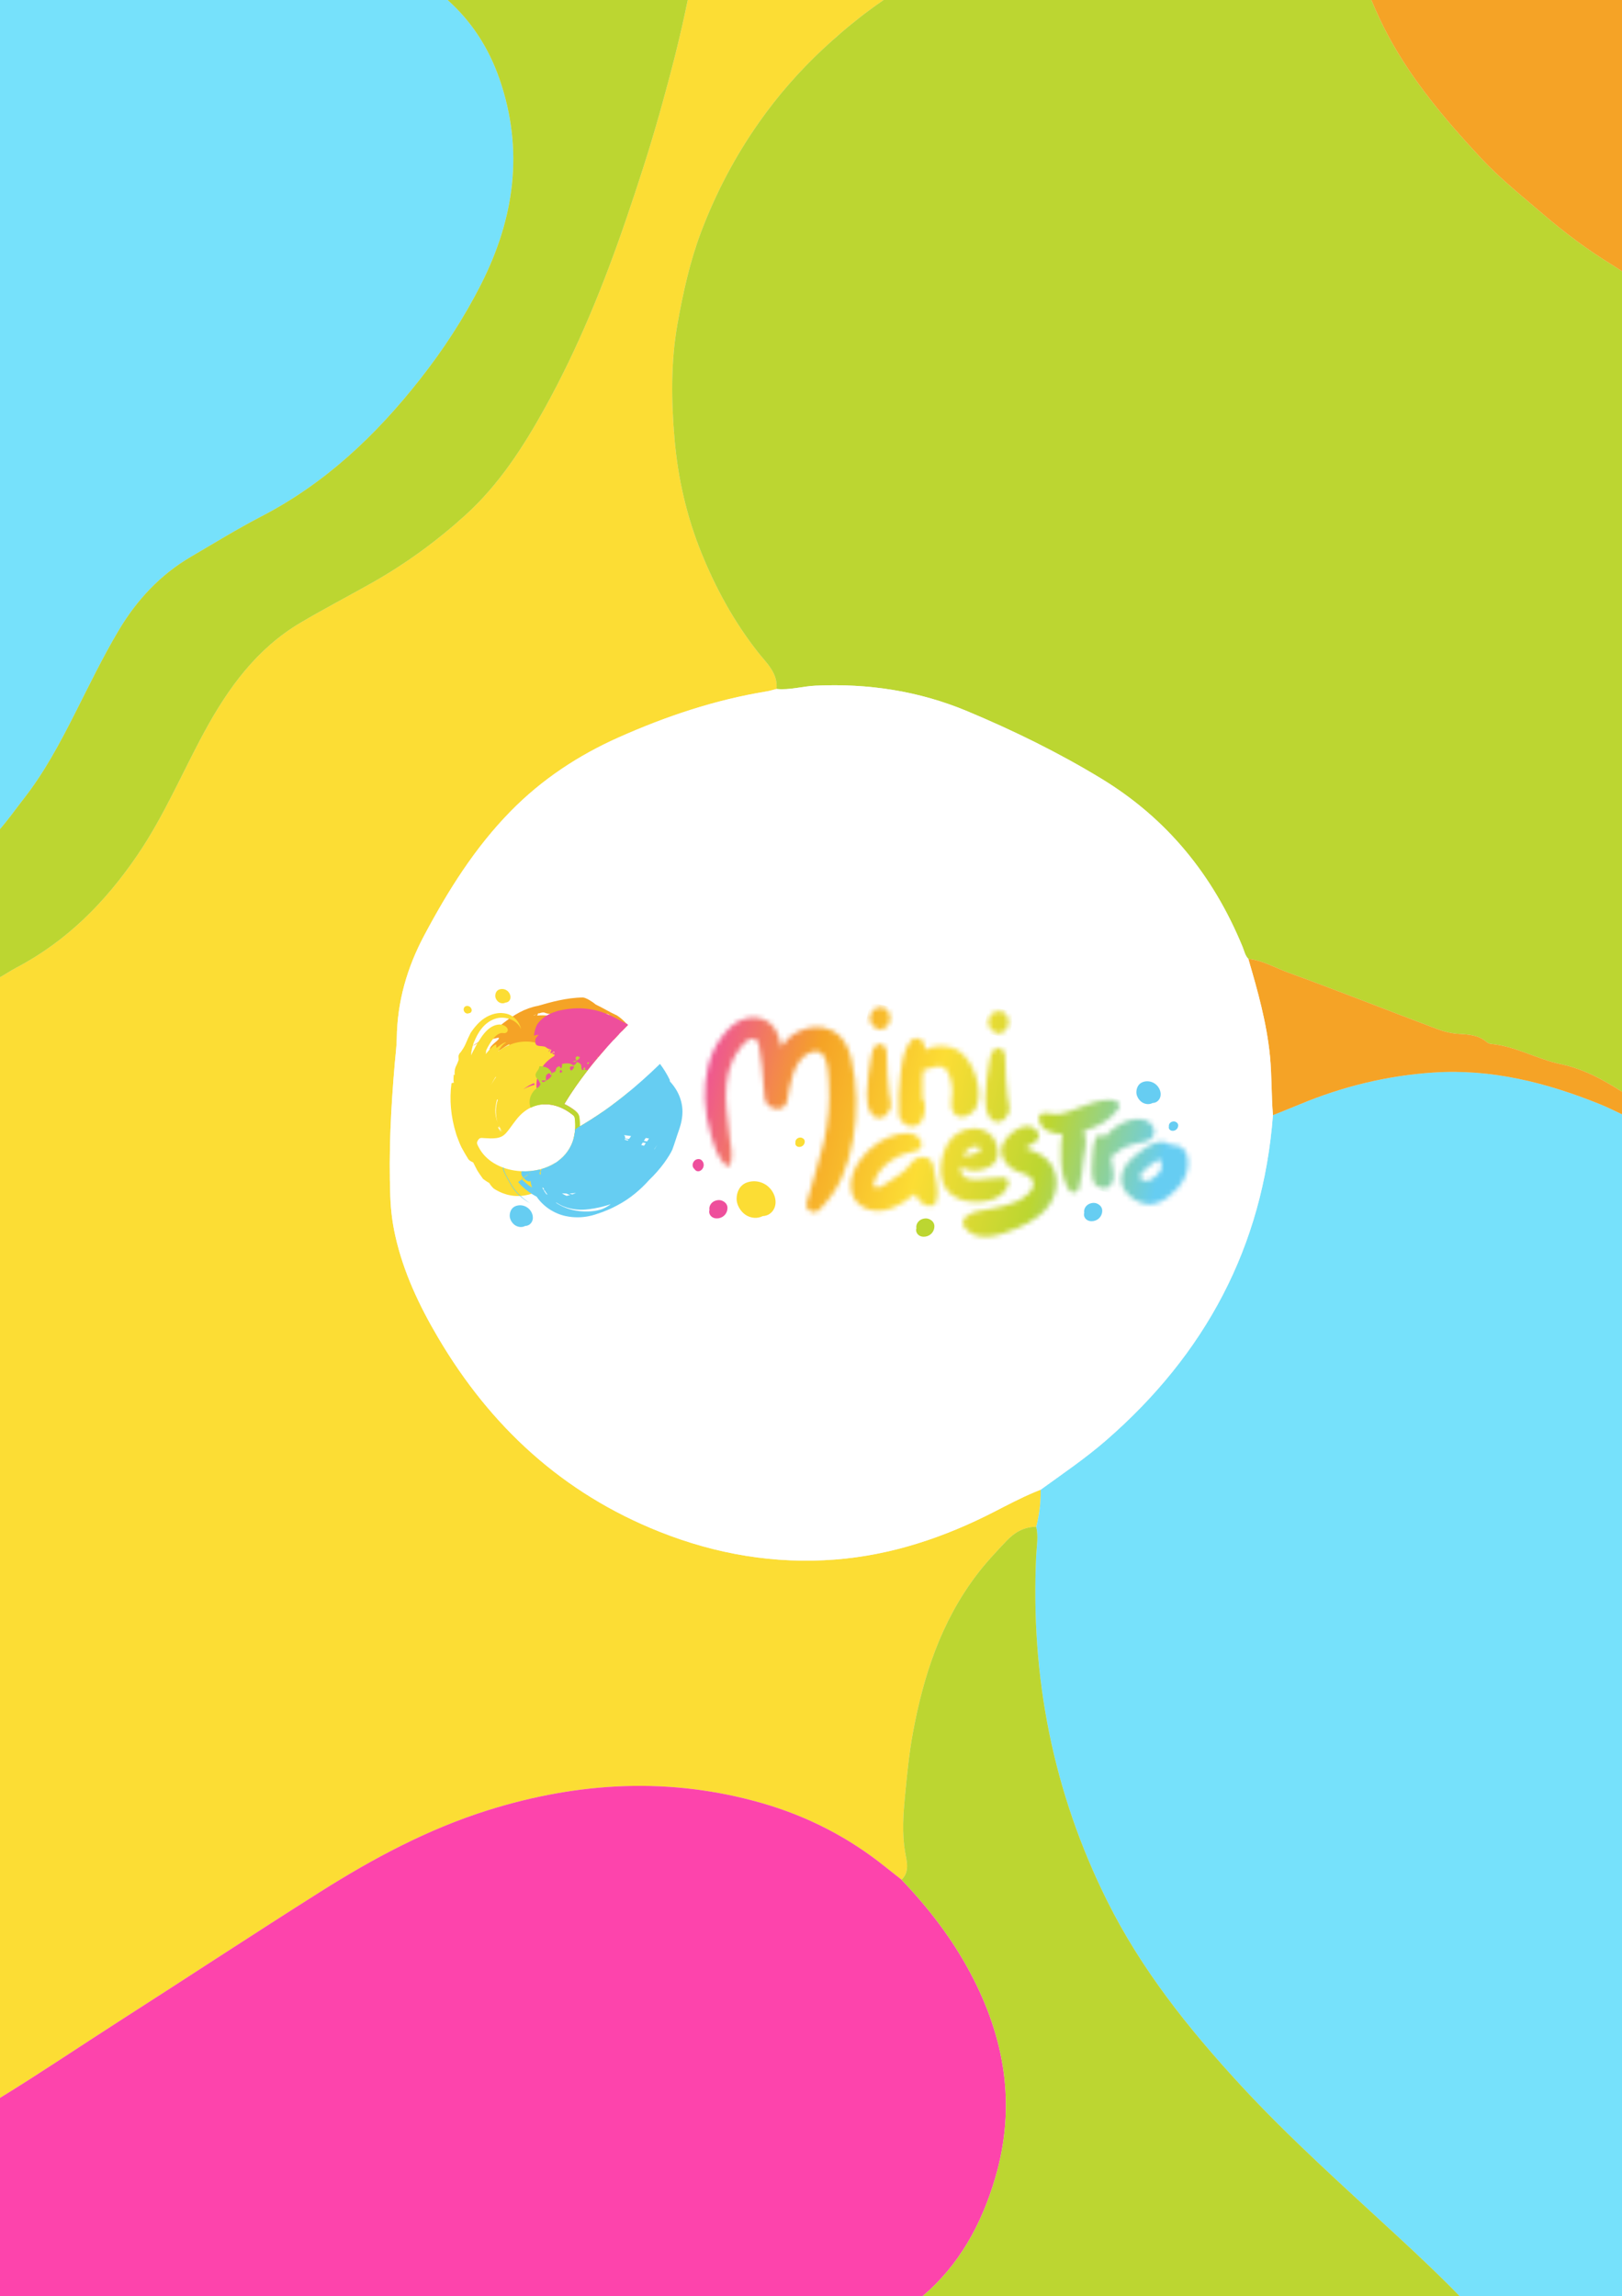 <svg width="342" height="484" viewBox="0 0 342 484" fill="none" xmlns="http://www.w3.org/2000/svg">
<rect x="0" y="0" width="342" height="484" fill="#333333" stroke="none"/>
<g clip-path="url(#clip0_808_857)">
<path d="M342 0H0V484H342V0Z" fill="#EDEDED"/>
<path d="M219.43 314.02C219.48 316.68 219.16 319.29 218.49 321.86C215.91 321.83 213.88 323.07 212.21 324.83C209.99 327.17 207.78 329.53 205.84 332.1C198.4 341.95 194.68 353.34 192.48 365.32C191.68 369.66 191.26 374.03 190.84 378.42C190.45 382.49 190.15 386.44 190.86 390.5C191.18 392.36 191.86 394.54 190.1 396.25C188.97 395.36 187.84 394.48 186.72 393.58C178.96 387.33 170.24 382.86 160.69 380.11C141.31 374.54 122.02 375.61 102.94 381.58C90.29 385.55 78.64 391.77 67.48 398.83C53.28 407.8 39.26 417.03 25.12 426.08C16.74 431.45 8.49 437.03 0 442.24V206C0.55 205.7 1.08 205.37 1.62 205.04C1.92 204.85 2.22 204.67 2.53 204.49C2.55 204.48 2.57 204.46 2.59 204.46C2.88 204.29 3.17 204.12 3.46 203.97C14.1 198.38 22.23 190.15 28.95 180.29C34.59 172.03 38.44 162.82 43.19 154.1C48.19 144.93 54.2 136.69 63.36 131.27C68.31 128.34 73.42 125.69 78.43 122.86C85.54 118.84 92.11 114.05 98.16 108.56C105.26 102.11 110.38 94.15 114.97 85.85C121.94 73.23 127.34 59.91 132 46.28C134.52 38.91 136.93 31.51 139.04 24.01C139.65 21.84 140.25 19.67 140.83 17.49C141.05 16.69 141.26 15.89 141.47 15.08C142 13.08 142.51 11.07 142.99 9.05C143.2 8.21 143.4 7.36 143.59 6.5C143.65 6.28 143.7 6.05 143.75 5.83C143.96 4.9 144.17 3.96 144.37 3.03C144.59 2.02 144.8 1.01 145.01 0H186.31C185.17 0.78 184.05 1.58 182.95 2.41C182.44 2.78 181.94 3.16 181.45 3.55C181.4 3.59 181.36 3.62 181.31 3.66C180.67 4.16 180.03 4.67 179.4 5.19C178.72 5.74 178.05 6.3 177.39 6.87C176.73 7.43 176.07 8.01 175.42 8.6C174.77 9.18 174.12 9.77 173.48 10.37C168.49 15.04 164.01 20.15 160.06 25.77C154.99 32.97 150.95 40.66 147.84 48.86C145.46 55.14 144.03 61.69 142.85 68.29C141.41 76.37 141.54 84.59 142.24 92.66C142.95 100.83 144.79 108.91 147.93 116.64C150.97 124.12 154.79 131.08 159.78 137.44C161.58 139.74 164.03 141.82 163.74 145.23C163.04 145.41 162.35 145.63 161.64 145.75C150.79 147.52 140.47 150.98 130.45 155.44C121.92 159.24 114.26 164.3 107.7 170.98C100.14 178.68 94.5 187.69 89.46 197.16C85.83 203.97 83.77 211.12 83.66 218.84C83.63 220.64 83.38 222.43 83.23 224.22C82.43 233.56 81.94 242.9 82.3 252.27C82.4 255.03 82.73 257.77 83.34 260.48C85.06 268.18 88.39 275.22 92.36 281.95C103.43 300.74 118.67 314.79 139.11 322.91C151.02 327.64 163.37 329.74 176.12 328.75C187.98 327.82 199.12 324.09 209.68 318.66C212.48 317.22 215.27 315.75 218.18 314.53C218.59 314.35 219.01 314.18 219.43 314.02Z" fill="#FCDD34"/>
<path d="M342 57.19V230.14C341.43 229.78 340.85 229.42 340.28 229.07C339.85 228.81 339.42 228.55 338.99 228.31C338.6 228.08 338.2 227.86 337.8 227.64C337.75 227.62 337.71 227.59 337.66 227.57C337.46 227.45 337.25 227.35 337.04 227.24C335.59 226.49 334.09 225.82 332.52 225.28C332.16 225.15 331.78 225.03 331.4 224.91C331.06 224.81 330.72 224.71 330.37 224.62C329.95 224.51 329.52 224.41 329.08 224.32C324.12 223.29 319.56 220.53 314.36 220.06C314.03 220.03 313.67 219.83 313.4 219.61C311.72 218.21 309.75 218.06 307.67 217.95C306.03 217.87 304.35 217.42 302.8 216.84C292.4 212.92 282.07 208.82 271.63 205.02C268.85 204.01 266.24 202.44 263.21 202.13C262.51 201.41 262.35 200.43 261.98 199.55C255.82 184.59 246.16 172.61 232.21 164.13C223.16 158.63 213.7 154 203.97 149.93C193.75 145.65 183.02 144.03 171.96 144.54C169.21 144.66 166.52 145.52 163.74 145.23C164.03 141.82 161.58 139.74 159.78 137.44C154.79 131.08 150.97 124.12 147.93 116.64C144.79 108.91 142.95 100.83 142.24 92.66C141.54 84.59 141.41 76.37 142.85 68.29C144.03 61.69 145.46 55.14 147.84 48.86C150.95 40.66 154.99 32.97 160.06 25.77C164.01 20.15 168.49 15.04 173.48 10.37C174.12 9.77 174.77 9.18 175.42 8.6C176.07 8.02 176.73 7.44 177.39 6.87C178.05 6.3 178.72 5.74 179.4 5.19C180.03 4.67 180.67 4.16 181.31 3.66C181.36 3.62 181.4 3.59 181.45 3.55C181.94 3.16 182.44 2.78 182.95 2.41C184.05 1.58 185.17 0.78 186.31 0H289.14C290.22 2.54 291.36 5.05 292.66 7.47C297.83 17.11 304.88 25.4 312.3 33.37C316.3 37.66 320.89 41.3 325.33 45.12C329.88 49.03 334.65 52.6 339.74 55.73C340.5 56.2 341.25 56.69 342 57.19Z" fill="#BCD631"/>
<path d="M342 234.9V484H307.74C307.74 484 307.65 483.91 307.6 483.86C306.81 483.04 306.01 482.23 305.2 481.43C304.87 481.11 304.55 480.79 304.23 480.47C303.29 479.54 302.34 478.62 301.38 477.7C299.22 475.63 297.04 473.59 294.84 471.56C283.49 461.05 271.91 450.77 261.41 439.37C250.57 427.59 240.64 415.16 233.46 400.74C222.03 377.79 217.27 353.48 218.48 327.93C218.58 325.92 218.98 323.88 218.49 321.86C219.16 319.29 219.48 316.68 219.43 314.03C224.09 310.65 228.85 307.43 233.21 303.64C254.1 285.48 266.28 262.86 268.4 235.08C270.29 234.32 272.19 233.57 274.07 232.79C283.11 229.02 292.54 226.73 302.28 226.09C314.48 225.28 326.07 228.21 337.31 232.75C338.91 233.4 340.45 234.16 342 234.9Z" fill="#76E1FB"/>
<path d="M209.83 459.15C206.92 469.04 202.17 477.54 194.57 484H0V442.24C8.49 437.03 16.74 431.45 25.12 426.08C39.26 417.03 53.28 407.8 67.48 398.83C78.64 391.77 90.29 385.55 102.94 381.58C122.02 375.61 141.31 374.54 160.69 380.11C170.24 382.86 178.96 387.33 186.72 393.58C187.84 394.48 188.97 395.36 190.1 396.25C195.74 402.16 200.69 408.56 204.56 415.81C211.92 429.61 214.32 443.92 209.83 459.15Z" fill="#FD44AC"/>
<path d="M101.43 59.92C97.81 67.07 93.43 73.78 88.44 80.1C79.19 91.82 68.57 101.88 55.18 108.82C50.07 111.47 45.15 114.5 40.18 117.41C33.75 121.19 28.83 126.49 25.03 132.87C21.65 138.54 18.79 144.49 15.81 150.37C12.66 156.59 9.39 162.75 5.09 168.26C3.4 170.43 1.8 172.69 0 174.77V0H94.38C99.34 4.44 103.02 9.98 105.34 16.72C110.52 31.72 108.44 46.08 101.43 59.92Z" fill="#76E1FB"/>
<path d="M209.83 459.15C214.32 443.92 211.92 429.61 204.56 415.81C200.69 408.56 195.74 402.16 190.1 396.25C191.86 394.54 191.18 392.36 190.86 390.5C190.15 386.44 190.45 382.49 190.84 378.42C191.26 374.03 191.68 369.66 192.48 365.32C194.68 353.34 198.4 341.95 205.84 332.1C207.78 329.53 209.99 327.17 212.21 324.83C213.88 323.07 215.91 321.83 218.49 321.86C218.98 323.88 218.58 325.92 218.48 327.93C217.27 353.48 222.03 377.79 233.46 400.74C240.64 415.16 250.57 427.59 261.41 439.37C271.91 450.77 283.49 461.05 294.84 471.56C297.04 473.59 299.22 475.63 301.38 477.7C302.33 478.62 303.29 479.54 304.23 480.47C304.55 480.79 304.87 481.11 305.2 481.43C306 482.23 306.81 483.04 307.6 483.86C307.65 483.91 307.69 483.95 307.74 484H194.57C202.17 477.54 206.92 469.04 209.83 459.15Z" fill="#BCD631"/>
<path d="M145.01 0C144.8 1.01 144.59 2.02 144.37 3.03C144.17 3.96 143.96 4.9 143.75 5.83C143.7 6.05 143.65 6.28 143.59 6.5C143.4 7.36 143.2 8.21 142.99 9.05C142.51 11.07 142 13.08 141.47 15.08C141.26 15.89 141.05 16.69 140.83 17.49C140.25 19.67 139.65 21.84 139.04 24.01C136.93 31.51 134.52 38.91 132 46.28C127.34 59.91 121.94 73.23 114.97 85.85C110.38 94.15 105.26 102.11 98.16 108.56C92.11 114.05 85.54 118.84 78.43 122.86C73.42 125.69 68.31 128.34 63.36 131.27C54.2 136.69 48.19 144.93 43.19 154.1C38.44 162.82 34.59 172.03 28.95 180.29C22.23 190.15 14.1 198.38 3.46 203.97C3.17 204.12 2.88 204.29 2.59 204.46C2.57 204.46 2.55 204.48 2.53 204.49C2.22 204.67 1.92 204.85 1.62 205.04C1.08 205.37 0.55 205.7 0 206V174.77C1.8 172.69 3.4 170.43 5.09 168.26C9.39 162.75 12.66 156.59 15.81 150.37C18.79 144.49 21.65 138.54 25.03 132.87C28.83 126.49 33.75 121.19 40.18 117.41C45.15 114.5 50.07 111.47 55.18 108.82C68.57 101.88 79.19 91.82 88.44 80.1C93.43 73.78 97.81 67.07 101.43 59.92C108.44 46.08 110.52 31.72 105.34 16.72C103.02 9.98 99.34 4.44 94.38 0L145.01 0Z" fill="#BCD631"/>
<path d="M342.001 0V57.19C341.251 56.69 340.501 56.2 339.741 55.73C334.651 52.6 329.881 49.03 325.331 45.12C320.891 41.3 316.301 37.66 312.301 33.37C304.881 25.4 297.831 17.11 292.661 7.47C291.361 5.05 290.221 2.54 289.141 0L342.001 0Z" fill="#F5A326"/>
<path d="M340.281 229.07C340.851 229.42 341.431 229.78 342.001 230.14V234.9C340.451 234.16 338.911 233.4 337.311 232.75C326.071 228.21 314.481 225.28 302.281 226.09C292.541 226.73 283.111 229.02 274.071 232.79C272.191 233.57 270.291 234.32 268.401 235.08C268.051 230.93 268.181 226.76 267.771 222.6C267.081 215.58 265.181 208.85 263.211 202.13C266.241 202.44 268.851 204.01 271.631 205.02C282.071 208.82 292.401 212.92 302.801 216.84C304.351 217.42 306.031 217.87 307.671 217.95C309.751 218.06 311.721 218.21 313.401 219.61C313.671 219.83 314.031 220.03 314.361 220.06C319.561 220.53 324.121 223.29 329.081 224.32C329.521 224.41 329.951 224.51 330.371 224.62C330.721 224.71 331.061 224.81 331.401 224.91C331.781 225.03 332.161 225.15 332.521 225.28C334.091 225.82 335.591 226.49 337.041 227.24C337.251 227.35 337.461 227.45 337.661 227.57C337.711 227.59 337.751 227.62 337.801 227.64C338.201 227.86 338.601 228.08 338.991 228.31C339.421 228.56 339.851 228.81 340.281 229.07Z" fill="#F5A326"/>
<path d="M218.18 314.53C218.59 314.36 219.01 314.19 219.43 314.03C219.01 314.18 218.59 314.35 218.18 314.53Z" fill="#FFFFFE"/>
<path d="M268.4 235.08C266.28 262.86 254.1 285.48 233.21 303.64C228.85 307.43 224.09 310.65 219.43 314.03C219.01 314.18 218.59 314.35 218.18 314.53C215.27 315.75 212.48 317.22 209.68 318.66C199.12 324.09 187.98 327.82 176.12 328.75C163.37 329.74 151.02 327.64 139.11 322.91C118.67 314.79 103.43 300.74 92.36 281.95C88.39 275.22 85.06 268.18 83.34 260.48C82.73 257.77 82.4 255.03 82.3 252.27C81.94 242.9 82.43 233.56 83.23 224.22C83.38 222.43 83.63 220.64 83.66 218.84C83.77 211.12 85.83 203.97 89.46 197.16C94.5 187.69 100.14 178.68 107.7 170.98C114.26 164.3 121.92 159.24 130.45 155.44C140.47 150.98 150.79 147.52 161.64 145.75C162.35 145.63 163.04 145.41 163.74 145.23C166.52 145.52 169.21 144.66 171.96 144.54C183.02 144.03 193.75 145.65 203.97 149.93C213.7 154 223.16 158.63 232.21 164.13C246.16 172.61 255.82 184.59 261.98 199.55C262.35 200.43 262.51 201.41 263.21 202.13C265.18 208.85 267.08 215.58 267.77 222.6C268.18 226.76 268.05 230.93 268.4 235.08Z" fill="white"/>
<g clip-path="url(#clip1_808_857)">
<path d="M169.03 239.837C168.718 239.732 168.313 239.826 168.063 240.028C167.809 240.23 167.672 240.554 167.726 240.86C167.657 241.113 167.719 241.369 167.925 241.56C168.132 241.754 168.432 241.805 168.704 241.765C169.268 241.679 169.685 241.206 169.681 240.633C169.681 240.233 169.388 239.956 169.033 239.837" fill="#FCDD34"/>
<mask id="mask0_808_857" style="mask-type:luminance" maskUnits="userSpaceOnUse" x="148" y="214" width="33" height="42">
<path d="M157.142 214.703C154.962 215.301 153.402 216.959 152.095 218.704C149.34 222.38 148.478 227.185 148.623 231.687C148.706 234.325 149.173 236.863 149.937 239.386C150.589 241.534 151.381 244.382 153.264 245.766C153.521 245.953 153.836 245.741 153.93 245.496C154.6 243.748 154.09 241.596 153.847 239.79C153.579 237.815 153.384 235.832 153.199 233.846C152.88 230.415 153.011 226.734 154.459 223.544C154.987 222.38 157.717 217.658 159.535 219.288C160.067 219.763 160.114 221.05 160.223 221.695C160.385 222.69 160.519 223.692 160.639 224.691C160.907 226.911 161.091 229.142 161.218 231.373C161.359 233.918 165.519 234.848 165.979 232.015C166.504 228.775 167.232 223.526 170.646 221.94C174.534 220.135 174.599 225.631 174.758 228.14C175.034 232.386 174.639 236.643 173.698 240.792C173.22 242.886 172.622 244.977 171.978 247.024C171.301 249.179 170.787 251.375 170.106 253.534C169.632 255.037 171.659 256.158 172.735 255.058C174.73 253.015 176.37 250.809 177.528 248.199C178.661 245.647 179.385 242.987 179.871 240.244C180.859 234.664 180.783 228.735 179.505 223.202C178.944 220.776 177.778 218.365 175.436 217.219C173.155 216.105 170.494 216.343 168.271 217.482C166.797 218.235 165.635 219.327 164.708 220.614C164.397 218.877 163.894 217.15 162.601 215.921C161.58 214.948 160.194 214.483 158.8 214.483C158.242 214.483 157.685 214.559 157.152 214.703" fill="white"/>
</mask>
<g mask="url(#mask0_808_857)">
<path d="M150.329 207.002L138.762 253.783L179 263.645L190.567 216.864L150.329 207.002Z" fill="url(#paint0_linear_808_857)"/>
</g>
<mask id="mask1_808_857" style="mask-type:luminance" maskUnits="userSpaceOnUse" x="182" y="220" width="6" height="16">
<path d="M185.087 220.182C184.012 220.711 183.914 221.634 183.682 222.737C183.414 224.02 183.211 225.3 183.099 226.605C182.9 228.933 182.306 232.516 183.599 234.56C184.906 236.629 187.038 235.483 187.592 233.954C187.617 233.979 187.643 234.005 187.668 234.03C188.081 232.718 187.679 231.662 187.48 230.35C187.295 229.11 187.197 227.855 187.136 226.605C187.074 225.361 187.027 224.118 187.006 222.874C186.984 221.836 187.092 221.075 186.267 220.333C186.061 220.149 185.825 220.059 185.583 220.059C185.416 220.059 185.25 220.099 185.087 220.182Z" fill="white"/>
</mask>
<g mask="url(#mask1_808_857)">
<path d="M182.643 218.728L178.451 235.681L187.76 237.963L191.952 221.009L182.643 218.728Z" fill="url(#paint1_linear_808_857)"/>
</g>
<mask id="mask2_808_857" style="mask-type:luminance" maskUnits="userSpaceOnUse" x="183" y="212" width="5" height="6">
<path d="M184.688 212.544C184.014 212.854 183.504 213.639 183.406 214.35C183.308 215.063 183.587 215.809 184.163 216.224C184.441 216.739 184.945 217.064 185.578 217.056C186.219 217.053 186.784 216.674 187.164 216.188C187.95 215.175 187.892 213.766 186.987 212.836C186.624 212.464 186.172 212.306 185.705 212.306C185.361 212.306 185.013 212.392 184.688 212.54" fill="white"/>
</mask>
<g mask="url(#mask2_808_857)">
<path d="M183.574 211.235L182.199 216.793L187.683 218.137L189.058 212.579L183.574 211.235Z" fill="url(#paint2_linear_808_857)"/>
</g>
<mask id="mask3_808_857" style="mask-type:luminance" maskUnits="userSpaceOnUse" x="189" y="218" width="18" height="20">
<path d="M192.07 219.374C190.404 221.342 190.165 224.269 189.836 226.738C189.474 229.434 189.391 232.134 189.532 234.848C189.659 237.252 193.156 238.604 194.398 236.16C195.035 234.902 195.227 233.446 194.836 232.065C194.774 231.842 194.655 231.662 194.503 231.521C194.445 230.13 194.437 228.739 194.495 227.344C194.521 226.767 194.59 226.172 194.669 225.57C195.136 225.473 195.6 225.343 196.132 225.177C196.917 224.929 197.801 224.629 198.626 224.885C200.227 225.383 200.549 227.924 200.755 229.333C201.001 231.031 200.045 232.945 201.03 234.498C202.326 236.539 205.255 234.935 205.918 233.226C207.261 229.759 205.415 224.074 202.536 221.822C200.494 220.221 197.348 220.106 195.038 221.306C195.017 220.899 194.966 220.499 194.876 220.109C194.702 219.363 193.931 218.877 193.188 218.877C192.772 218.877 192.363 219.028 192.073 219.371" fill="white"/>
</mask>
<g mask="url(#mask3_808_857)">
<path d="M190.411 214.754L184.791 237.483L206.239 242.74L211.859 220.011L190.411 214.754Z" fill="url(#paint3_linear_808_857)"/>
</g>
<mask id="mask4_808_857" style="mask-type:luminance" maskUnits="userSpaceOnUse" x="179" y="238" width="19" height="18">
<path d="M185.119 240.925C182.248 242.782 179.55 246.195 179.402 249.717C179.221 254.042 183.573 256.14 187.327 254.918C189.246 254.294 191.255 253.116 192.986 251.659C193.456 252.827 194.224 253.786 195.632 254.197C196.393 254.42 197.258 253.93 197.453 253.166C198.101 250.661 197.131 248.138 196.751 245.672C196.403 243.409 193.265 243.484 192.215 245.081C191.02 246.898 189.083 248.087 187.265 249.212C186.69 249.569 185.35 250.647 184.568 250.311C183.895 250.023 184.235 249.363 184.478 248.736C185.846 245.211 189.698 243.164 193.261 242.576C194.228 242.418 194.564 241.174 194.141 240.424C193.503 239.3 192.385 238.889 191.121 238.889C189 238.889 186.469 240.046 185.115 240.918" fill="white"/>
</mask>
<g mask="url(#mask4_808_857)">
<path d="M180.302 234.533L175.203 255.155L197.027 260.504L202.126 239.882L180.302 234.533Z" fill="url(#paint4_linear_808_857)"/>
</g>
<mask id="mask5_808_857" style="mask-type:luminance" maskUnits="userSpaceOnUse" x="198" y="237" width="15" height="17">
<path d="M205.878 241.657C206.772 241.697 207.083 242.432 206.24 242.915C205.346 243.427 204.129 243.553 203.112 243.758C203.582 242.572 204.419 241.592 205.878 241.657ZM199.792 241.138C197.638 245.06 197.428 250.985 202.37 252.795C205.599 253.977 211.598 253.57 212.637 249.583C212.862 248.725 212.101 248.116 211.298 248.25C210.505 248.383 209.647 248.296 208.839 248.412C207.884 248.549 206.939 248.657 205.972 248.668C204.151 248.693 202.391 248.314 202.594 246.076C202.601 245.979 202.612 245.878 202.627 245.773C204.071 247.183 206.33 246.945 208.17 246.177C210.45 245.229 210.896 243.027 210.012 240.889C209.151 238.802 207.326 237.876 205.414 237.876C203.228 237.876 200.921 239.083 199.792 241.134" fill="white"/>
</mask>
<g mask="url(#mask5_808_857)">
<path d="M198.311 234.314L193.676 253.06L211.981 257.546L216.616 238.8L198.311 234.314Z" fill="url(#paint5_linear_808_857)"/>
</g>
<mask id="mask6_808_857" style="mask-type:luminance" maskUnits="userSpaceOnUse" x="203" y="237" width="20" height="24">
<path d="M211.16 242.36C211.109 244.18 212.195 245.625 213.687 246.548C214.751 247.208 216.558 247.356 217.376 248.296C219.255 250.452 215.725 252.762 214.096 253.411C212.38 254.096 210.566 254.532 208.752 254.857C206.79 255.206 205.125 255.253 203.535 256.594C203.018 257.03 202.88 258.043 203.275 258.602C205.878 262.264 211.073 260.339 214.451 258.904C217.677 257.535 221 255.538 222.249 252.088C223.39 248.934 222.63 245.452 219.693 243.596C218.756 243.001 217.42 242.399 216.261 242.046C216.402 241.916 216.54 241.783 216.685 241.689C217.514 241.138 218.252 240.94 218.853 240.1C219.263 239.53 219.002 238.82 218.625 238.337C218.104 237.67 217.416 237.393 216.67 237.393C214.252 237.393 211.211 240.309 211.153 242.367" fill="white"/>
</mask>
<g mask="url(#mask6_808_857)">
<path d="M204.057 232.649L197.086 260.842L222.225 267.003L229.196 238.811L204.057 232.649Z" fill="url(#paint6_linear_808_857)"/>
</g>
<mask id="mask7_808_857" style="mask-type:luminance" maskUnits="userSpaceOnUse" x="219" y="231" width="18" height="21">
<path d="M226.895 233.738C225.682 234.167 224.335 234.805 223.043 234.906C222.536 234.945 222.058 234.859 221.58 234.772C220.997 234.664 220.421 234.56 219.806 234.686C219.386 234.772 218.962 235.284 219.009 235.724C219.285 238.24 221.674 239.019 223.998 239.073C223.669 240.345 223.763 241.935 223.73 242.922C223.644 245.6 223.886 248.556 225.407 250.856C225.946 251.67 227.163 251.526 227.467 250.589C228.068 248.733 228.194 246.7 228.419 244.771C228.64 242.872 229.299 240.72 228.661 238.864C228.607 238.701 228.535 238.554 228.459 238.413C231.322 237.609 234.103 236.211 235.805 233.749C236.387 232.902 235.584 231.975 234.733 231.892C234.447 231.864 234.164 231.849 233.886 231.849C231.402 231.849 229.233 232.913 226.895 233.742" fill="white"/>
</mask>
<g mask="url(#mask7_808_857)">
<path d="M219.962 227.822L214.346 250.537L235.396 255.696L241.013 232.981L219.962 227.822Z" fill="url(#paint7_linear_808_857)"/>
</g>
<mask id="mask8_808_857" style="mask-type:luminance" maskUnits="userSpaceOnUse" x="230" y="235" width="14" height="16">
<path d="M235.222 237.602C234.538 238.081 233.669 238.809 233.01 239.653C232.5 239.127 231.424 239.076 231.099 239.84C230.508 241.214 230.425 242.731 230.349 244.213C230.277 245.708 230.103 247.417 230.498 248.873C230.769 249.879 231.638 250.369 232.608 250.474C232.659 250.481 232.713 250.484 232.764 250.492C233.412 250.56 234.089 250.081 234.404 249.554C235.211 248.21 234.57 246.235 234.386 244.771C234.346 244.465 234.31 244.148 234.27 243.83C235.095 243.513 235.599 242.746 236.352 242.263C237.373 241.61 238.694 241.275 239.871 241.005C240.939 240.759 242.123 240.741 242.897 239.848C243.719 238.903 243.437 237.638 242.59 236.82C241.891 236.146 240.997 235.879 240.048 235.879C238.332 235.879 236.446 236.744 235.222 237.598" fill="white"/>
</mask>
<g mask="url(#mask8_808_857)">
<path d="M230.887 232.74L226.688 249.726L242.943 253.71L247.143 236.724L230.887 232.74Z" fill="url(#paint8_linear_808_857)"/>
</g>
<mask id="mask9_808_857" style="mask-type:luminance" maskUnits="userSpaceOnUse" x="236" y="240" width="15" height="14">
<path d="M240.577 248.477C239.722 247.716 241.656 246.354 242.271 245.838C243.06 245.175 243.781 244.721 244.577 244.35C244.61 244.508 244.653 244.67 244.718 244.84C245.229 246.155 244.845 246.829 243.806 247.781C243.212 248.325 242.456 248.927 241.674 248.927C241.312 248.927 240.942 248.797 240.58 248.477M238.752 244.122C236.42 246.134 235.45 249.313 237.785 251.728C238.777 252.752 240.182 253.563 241.58 253.818C243.379 254.146 244.914 253.335 246.322 252.308C249.074 250.304 251.351 246.855 250.203 243.329C249.682 241.729 248.216 241.206 246.905 241.43C246.84 241.365 246.771 241.3 246.695 241.242C246.152 240.85 245.558 240.684 244.947 240.684C242.716 240.684 240.215 242.864 238.756 244.122" fill="white"/>
</mask>
<g mask="url(#mask9_808_857)">
<path d="M236.362 237.011L232.314 253.38L250.447 257.825L254.495 241.455L236.362 237.011Z" fill="url(#paint9_linear_808_857)"/>
</g>
<mask id="mask10_808_857" style="mask-type:luminance" maskUnits="userSpaceOnUse" x="207" y="220" width="6" height="17">
<path d="M210.05 221.007C208.974 221.537 208.877 222.46 208.645 223.563C208.377 224.846 208.174 226.125 208.062 227.43C207.863 229.759 207.273 233.341 208.565 235.382C209.872 237.451 212.005 236.304 212.559 234.776C212.584 234.801 212.609 234.826 212.635 234.852C213.047 233.536 212.646 232.484 212.446 231.172C212.262 229.932 212.164 228.677 212.102 227.427C212.041 226.183 211.994 224.939 211.972 223.696C211.95 222.658 212.059 221.897 211.234 221.155C211.027 220.971 210.792 220.881 210.549 220.881C210.383 220.881 210.216 220.92 210.053 221.003" fill="white"/>
</mask>
<g mask="url(#mask10_808_857)">
<path d="M207.604 219.554L203.412 236.508L212.721 238.79L216.913 221.836L207.604 219.554Z" fill="url(#paint10_linear_808_857)"/>
</g>
<mask id="mask11_808_857" style="mask-type:luminance" maskUnits="userSpaceOnUse" x="208" y="213" width="5" height="5">
<path d="M209.648 213.366C208.975 213.676 208.465 214.461 208.367 215.171C208.269 215.889 208.548 216.631 209.124 217.049C209.402 217.565 209.906 217.889 210.539 217.882C211.18 217.878 211.745 217.5 212.125 217.013C212.91 216 212.853 214.591 211.947 213.661C211.585 213.286 211.129 213.131 210.666 213.131C210.322 213.131 209.974 213.218 209.648 213.366Z" fill="white"/>
</mask>
<g mask="url(#mask11_808_857)">
<path d="M208.538 212.058L207.164 217.616L212.648 218.96L214.022 213.402L208.538 212.058Z" fill="url(#paint11_linear_808_857)"/>
</g>
<path d="M193.222 258.919C193.085 259.405 193.208 259.906 193.609 260.281C194.011 260.66 194.594 260.761 195.123 260.681C196.223 260.516 197.031 259.596 197.02 258.479C197.013 257.7 196.448 257.163 195.76 256.929C195.152 256.724 194.363 256.911 193.877 257.297C193.389 257.686 193.113 258.317 193.226 258.919" fill="#BCD631"/>
<path d="M241.014 228.083C240.062 228.396 239.628 229.286 239.606 230.216C239.588 231.035 240.127 231.918 240.79 232.357C241.46 232.801 242.336 232.884 243.027 232.516C243.679 232.491 244.244 232.148 244.544 231.514C244.848 230.876 244.747 230.133 244.443 229.524C243.809 228.256 242.372 227.636 241.011 228.079" fill="#66CDF2"/>
<path d="M247.768 236.438C247.456 236.333 247.051 236.427 246.801 236.629C246.548 236.831 246.41 237.155 246.464 237.461C246.396 237.714 246.457 237.97 246.664 238.161C246.87 238.355 247.167 238.406 247.442 238.366C248.007 238.28 248.423 237.807 248.419 237.234C248.419 236.834 248.126 236.557 247.771 236.438" fill="#66CDF2"/>
<path d="M231.145 253.656C230.537 253.451 229.748 253.638 229.262 254.024C228.774 254.413 228.499 255.044 228.611 255.646C228.473 256.132 228.596 256.634 228.998 257.008C229.4 257.387 229.979 257.488 230.511 257.408C231.612 257.243 232.419 256.324 232.409 255.206C232.401 254.428 231.837 253.891 231.149 253.656" fill="#66CDF2"/>
<path d="M146.739 244.461C146.373 244.631 146.095 245.056 146.044 245.442C145.99 245.831 146.142 246.235 146.453 246.458C146.605 246.739 146.877 246.912 147.221 246.909C147.568 246.909 147.876 246.703 148.079 246.436C148.506 245.889 148.473 245.121 147.985 244.62C147.641 244.267 147.152 244.267 146.739 244.458" fill="#EE4F9C"/>
<path d="M152.126 253.065C151.517 252.86 150.728 253.047 150.243 253.433C149.754 253.822 149.479 254.453 149.591 255.055C149.454 255.541 149.577 256.042 149.979 256.417C150.38 256.796 150.96 256.897 151.492 256.817C152.593 256.652 153.4 255.732 153.389 254.615C153.382 253.836 152.817 253.299 152.129 253.065" fill="#EE4F9C"/>
<path d="M157.569 249.241C156.041 249.742 155.342 251.173 155.313 252.665C155.288 253.977 156.149 255.397 157.214 256.1C158.285 256.807 159.694 256.944 160.805 256.356C161.848 256.316 162.753 255.765 163.238 254.752C163.727 253.732 163.564 252.539 163.075 251.558C162.061 249.526 159.755 248.527 157.569 249.241Z" fill="#FCDD34"/>
<path d="M127.679 220.571C126.966 219.706 126.183 218.981 125.329 218.278C125.84 218.938 126.241 219.652 126.422 220.492C125.608 219.367 124.786 218.206 123.761 217.136C122.451 216.267 121.021 215.579 119.565 215.02C119.746 214.897 119.935 214.836 120.119 214.822C119.562 214.699 119.011 214.591 118.465 214.486C118.277 214.548 118.088 214.62 117.907 214.692C117.98 214.627 118.146 214.544 118.273 214.454C116.586 214.144 114.873 213.924 113.193 214.086C113.324 214.061 113.371 213.906 113.414 213.776C113.324 213.805 113.233 213.827 113.143 213.845C112.904 213.939 112.672 214.047 112.44 214.104C112.658 213.957 112.9 213.895 113.143 213.845C113.241 213.805 113.338 213.766 113.432 213.726C113.476 213.611 113.537 213.538 113.675 213.625C114.128 213.459 114.569 213.347 114.899 213.492C115.521 213.762 116.097 213.751 116.676 213.751C117.248 213.755 117.824 213.762 118.295 214.09C118.519 214.216 118.425 214.342 118.269 214.454L118.465 214.486C118.896 214.357 119.345 214.281 119.743 214.393C119.96 214.468 120.17 214.562 120.38 214.659C120.59 214.75 120.793 214.858 120.992 214.969L121.242 215.063L121.108 215.034C122.132 215.607 123.005 216.35 123.761 217.139C124.301 217.496 124.829 217.878 125.329 218.282C124.605 217.345 123.678 216.545 122.798 215.625C123.696 215.766 124.576 216.155 125.289 216.728C124.873 216.307 124.413 215.907 123.924 215.528C123.62 215.142 123.291 214.771 123.153 214.328C123.656 214.735 124.08 215.024 124.58 215.179C123.794 214.45 122.889 213.73 121.864 213.095C122.426 213.412 123.059 213.661 123.631 213.982C124.203 214.303 124.724 214.699 125.036 215.279C124.873 215.258 124.724 215.222 124.58 215.179C126.017 216.505 127.132 217.831 128.272 219.1C128.341 217.777 126.614 217.511 126.299 216.22C127.139 216.786 127.863 217.475 128.526 218.192C128.812 218.505 129.102 218.844 129.391 219.205C129.768 218.801 130.148 218.397 130.528 217.997C130.231 217.55 129.945 217.121 129.684 216.71C129.076 215.759 128.432 214.735 127.639 213.726C128.356 213.661 128.598 214.014 128.696 214.422C128.801 214.829 128.772 215.297 129.015 215.51C129.739 216.058 130.322 216.606 130.944 217.287C130.988 217.334 131.031 217.384 131.071 217.435C131.498 216.992 131.933 216.552 132.364 216.116C132.204 215.928 132.049 215.744 131.889 215.579C131.614 215.287 131.35 215.034 131.053 214.778C130.756 214.526 130.437 214.285 130.09 214.058C128.602 213.394 127.204 212.504 125.593 211.747C124.855 211.102 123.555 210.32 122.925 210.269C121.169 210.287 119.5 210.536 117.933 210.864C116.361 211.188 114.888 211.621 113.432 212.032C112.115 212.27 110.782 212.745 109.562 213.398C108.338 214.043 107.223 214.822 106.177 215.629C105.124 216.433 104.132 217.258 103.085 218.066C102.035 218.873 100.92 219.662 99.613 220.473C99.972 220.344 100.298 220.156 100.613 219.947C100.938 219.745 101.239 219.511 101.557 219.302C102.187 218.88 102.832 218.52 103.538 218.505L103.639 218.945C104.146 219.075 104.74 218.754 105.181 218.729C105.229 218.945 105.011 218.96 104.794 218.985C105.011 218.96 105.015 218.963 105.229 218.942C104.895 219.396 104.142 219.893 103.675 220.43C103.201 220.96 103.016 221.461 103.73 221.667C104.081 221.771 104.407 221.753 104.722 221.667C105.026 221.576 105.323 221.418 105.616 221.234C106.199 220.866 106.789 220.398 107.397 220.142C107.404 220.82 107.082 221.209 106.731 221.62C106.38 222.02 105.963 222.427 105.88 222.939C106.264 222.849 106.742 222.943 107.01 222.737C107.357 222.481 107.734 222.265 108.096 222.067C108.328 221.789 108.364 221.349 109.135 221.605L109.233 221.569C109.24 221.49 109.16 221.335 109.2 221.281C109.511 221.176 109.808 221.425 109.859 221.021C109.921 221.086 109.953 221.144 109.979 221.194C109.975 221.047 110.185 221.075 110.134 220.852C110.243 220.975 110.351 221.101 110.453 221.191C111.137 221.021 111.781 220.913 112.379 220.827C112.56 220.809 112.726 220.769 112.893 220.755C113.012 220.679 113.146 220.625 113.298 220.618C113.364 220.585 113.335 220.243 113.349 220.153C113.479 220.236 113.603 220.318 113.722 220.391C113.845 220.466 113.968 220.538 114.088 220.582C114.106 220.488 114.178 220.47 114.225 220.29C114.287 220.416 114.348 220.528 114.406 220.618C114.689 220.603 114.971 220.607 115.25 220.618V220.578C115.529 220.51 115.869 220.636 116.173 220.693C116.484 220.744 116.767 220.704 117.067 220.246C117.107 220.571 117.161 220.82 117.241 220.993C117.527 221.111 117.802 221.241 118.045 221.421C118.117 221.328 118.161 221.176 118.208 221.072C118.28 221.245 118.313 221.472 118.353 221.67C118.53 221.825 118.707 222.02 118.874 222.243C118.964 222.225 119.069 222.182 119.2 222.121C119.131 222.279 119.091 222.413 119.073 222.524C119.135 222.618 119.192 222.712 119.25 222.816C119.41 223.083 119.837 223.429 120.376 223.858C120.496 223.811 120.601 223.768 120.594 223.808C120.724 223.955 120.847 224.114 120.941 224.287C121.51 224.72 121.995 225.04 122.292 225.152C122.534 225.166 122.86 224.716 123.128 224.175C123.403 223.642 123.613 223.025 123.83 222.896C124.692 222.481 125.13 222.593 125.514 222.86C125.64 222.95 125.76 223.054 125.887 223.162C126.538 222.384 127.204 221.612 127.881 220.852C127.809 220.758 127.744 220.661 127.671 220.571" fill="#F5A326"/>
<path d="M122.174 235.587C122.08 234.855 121.707 234.491 121.16 234.066C120.487 233.547 119.759 233.093 118.988 232.729C121.139 229.149 123.738 225.668 126.587 222.341C126.446 222.287 126.301 222.243 126.157 222.204C125.842 222.121 125.527 222.078 125.215 222.067C123.879 221.558 122.435 221.281 120.921 221.281C119.528 221.281 118.195 221.519 116.95 221.951C116.646 221.667 116.291 221.375 115.867 221.083C115.607 220.91 115.335 220.744 115.056 220.592C114.774 220.437 114.43 220.286 114.108 220.156C113.793 220.027 113.409 219.915 113.051 219.821C112.685 219.724 112.316 219.663 111.936 219.619C111.157 219.526 110.48 219.547 109.745 219.634C109.007 219.731 108.33 219.918 107.761 220.135C107.113 220.365 106.574 220.639 106.139 220.892C105.708 221.148 105.368 221.385 105.097 221.591C105.064 221.616 105.039 221.634 105.01 221.656C105.078 221.551 105.14 221.44 105.212 221.335C105.397 221.072 105.582 220.805 105.766 220.556C105.955 220.329 106.136 220.149 106.299 220.027C106.461 219.9 106.606 219.85 106.69 219.864C106.711 219.864 106.726 219.879 106.74 219.89C106.671 219.807 106.588 219.727 106.523 219.637C106.545 219.666 106.566 219.691 106.588 219.72C106.719 219.861 106.639 219.781 106.632 219.781C106.61 219.771 106.581 219.771 106.552 219.763C106.425 219.763 106.237 219.832 106.034 219.951C105.828 220.066 105.603 220.228 105.368 220.398C105.14 220.589 104.905 220.762 104.666 220.91L104.611 220.167C104.286 220.239 103.887 220.578 103.482 220.975C103.272 221.169 103.098 221.396 102.924 221.609C102.751 221.818 102.584 222.016 102.432 222.175C102.389 221.84 102.613 221.555 102.866 221.288C102.675 221.483 102.635 221.526 102.378 221.789C102.602 221.075 103.102 220.272 103.612 219.468C104.144 218.689 104.803 218.062 105.321 217.871C105.448 217.817 105.574 217.785 105.676 217.763C105.737 217.763 105.803 217.752 105.879 217.756C106.031 217.756 106.19 217.777 106.32 217.785C106.447 217.792 106.563 217.774 106.668 217.723C106.776 217.669 106.903 217.579 106.994 217.406C107.084 217.233 107.099 217.024 106.983 216.797C106.874 216.57 106.635 216.339 106.27 216.166C106.089 216.08 105.871 216.018 105.629 215.982C105.393 215.957 105.093 215.961 104.832 216.018C104.293 216.112 103.732 216.375 103.247 216.732C102.754 217.089 102.334 217.536 101.961 218.004C101.578 218.473 101.292 218.956 100.969 219.45C100.814 219.695 100.651 219.944 100.502 220.192C100.365 220.448 100.231 220.704 100.097 220.957C99.959 221.212 99.825 221.465 99.691 221.71C99.561 221.959 99.46 222.214 99.344 222.46C99.347 222.225 99.365 221.991 99.387 221.753C99.423 221.519 99.474 221.288 99.528 221.05C99.648 220.585 99.757 220.099 99.956 219.641C100.361 218.718 100.745 217.828 101.527 216.844C101.911 216.364 102.385 215.867 103.011 215.442C103.323 215.229 103.667 215.034 104.047 214.883C104.239 214.804 104.412 214.746 104.64 214.681C104.879 214.616 105.118 214.573 105.346 214.551C106.277 214.465 107.106 214.631 107.884 214.984C108.272 215.161 108.648 215.395 108.996 215.719C109.34 216.036 109.666 216.447 109.861 216.956C109.771 216.444 109.586 216.04 109.376 215.662C109.166 215.305 108.916 214.977 108.616 214.696C108.007 214.14 107.215 213.618 105.77 213.549C105.314 213.531 104.829 213.575 104.329 213.694C104.195 213.722 104.097 213.751 104.003 213.78L103.71 213.87C103.522 213.939 103.33 214.011 103.152 214.09C102.432 214.414 101.816 214.84 101.328 215.269C100.347 216.134 99.724 217.006 99.228 217.741C98.837 218.531 98.486 219.284 98.185 220.03C98.022 220.398 97.838 220.755 97.613 221.097C97.403 221.443 97.168 221.786 96.86 222.117C96.799 222.261 96.741 222.406 96.679 222.55C96.661 222.705 96.675 222.867 96.683 223.022C96.701 223.18 96.715 223.339 96.683 223.49C96.466 224.154 96.234 224.539 96.056 224.961C95.904 225.383 95.81 225.844 95.868 226.63C95.77 226.637 95.705 226.572 95.654 226.479C95.705 226.958 95.506 227.69 95.709 228.227C95.528 228.248 95.347 228.266 95.195 228.375C94.731 231.806 95.061 235.374 96.129 238.86C96.27 239.383 96.484 239.884 96.675 240.388C96.871 240.889 97.059 241.394 97.309 241.873C97.534 242.273 97.762 242.681 97.993 243.095C98.225 243.506 98.497 243.91 98.739 244.335C99.022 244.742 99.55 244.926 99.778 245.049C100.057 245.615 100.343 246.184 100.662 246.775C101.016 247.345 101.415 247.925 101.878 248.542C102.102 248.65 102.504 249.043 103.152 249.367C103.362 249.735 103.663 250.135 104.112 250.553C104.782 250.993 105.636 251.443 106.668 251.75C106.795 251.789 106.929 251.822 107.059 251.858C107.189 251.89 107.316 251.923 107.497 251.955C107.837 252.023 108.17 252.067 108.493 252.092C109.144 252.142 109.771 252.121 110.382 252.038C111.602 251.865 112.819 251.476 114.05 250.643C114.662 250.225 115.274 249.666 115.795 248.974C115.99 248.715 116.161 248.43 116.32 248.138C116.468 248.289 116.617 248.444 116.776 248.588L117.435 249.205C117.522 249.288 117.714 249.453 117.884 249.594C118.058 249.738 118.253 249.886 118.456 250.037C118.166 249.781 117.916 249.533 117.71 249.298L117.63 249.208L117.58 249.14L117.486 249.003C117.428 248.913 117.366 248.823 117.308 248.733C117.084 248.369 116.877 248.015 116.74 247.648C116.689 247.63 116.638 247.597 116.591 247.576C116.733 247.244 116.859 246.901 116.943 246.552C117.055 246.087 117.102 245.607 117.087 245.128C116.142 245.726 115.093 246.173 113.992 246.469C112.232 246.941 110.339 247.031 108.536 246.757C105.31 246.264 102.356 244.602 100.94 241.848L100.864 241.704C100.933 241.841 100.89 241.758 100.864 241.704C100.586 241.174 100.452 240.918 100.756 240.403C101.096 239.826 101.4 239.851 101.987 239.905C101.99 239.905 101.994 239.905 102.182 239.92C105.806 240.165 106.226 239.595 107.725 237.541C108.04 237.108 108.398 236.618 108.88 236.002C108.974 235.883 109.039 235.796 109.086 235.746C110.715 233.781 112.692 232.862 114.731 232.786C116.729 232.711 118.756 233.464 120.545 234.845C120.86 235.09 121.131 235.273 121.186 235.71C121.638 239.274 120.577 241.971 118.72 243.838C118.369 244.191 117.985 244.512 117.58 244.804C118.521 245.074 119.502 245.236 120.523 245.269C120.523 245.269 120.527 245.269 120.53 245.272C120.762 245.431 121.016 245.589 121.302 245.741C121.87 246.026 122.594 246.35 123.615 246.328C124.118 246.314 124.669 246.173 125.114 245.907C125.57 245.647 125.95 245.243 126.164 244.836C126.403 244.396 126.377 244.252 126.327 244.27C126.269 244.285 126.138 244.461 125.932 244.667C125.733 244.876 125.425 245.099 125.146 245.2C124.868 245.312 124.643 245.305 124.596 245.24C124.73 245.042 124.86 244.822 124.955 244.587C125.06 244.551 125.161 244.512 125.262 244.472C125.204 244.58 125.139 244.685 125.056 244.778C125.165 244.681 125.244 244.566 125.317 244.447C128.521 243.192 131.059 240.615 132.239 237.386C132.268 237.415 132.297 237.454 132.322 237.483C132.565 237.415 132.793 237.573 132.999 237.699C133.205 237.829 133.397 237.923 133.56 237.811C133.336 237.548 133.017 237.159 132.637 236.611C132.604 236.564 132.568 236.51 132.532 236.459C132.543 236.42 132.554 236.384 132.565 236.344C132.684 236.485 132.8 236.607 132.912 236.722C132.804 236.607 132.688 236.474 132.568 236.33C132.825 235.356 132.963 234.333 132.963 233.277C132.963 232.22 132.822 231.193 132.565 230.216C129.259 232.941 125.813 235.407 122.279 237.429C122.286 236.82 122.25 236.203 122.17 235.583M105.024 236.903C105.024 236.903 105.013 236.874 105.006 236.859C105.013 236.874 105.017 236.888 105.024 236.903ZM103.348 229.124C103.674 228.421 104.054 227.715 104.492 227.026C104.528 227.026 104.564 227.026 104.601 227.03C104.119 227.697 103.699 228.396 103.348 229.121M104.449 233.828C104.503 233.125 104.626 232.433 104.807 231.752C104.861 231.784 104.912 231.82 104.97 231.849C104.709 232.556 104.561 233.399 104.561 234.307C104.561 235.216 104.713 236.063 104.973 236.773C104.611 235.854 104.398 234.848 104.449 233.832M105.593 238.658C105.383 238.312 105.173 237.966 104.988 237.606C105.046 237.505 105.18 237.638 105.328 237.833C105.27 237.652 105.234 237.465 105.187 237.278C105.183 237.27 105.18 237.26 105.176 237.252C105.176 237.26 105.183 237.263 105.187 237.27C105.187 237.27 105.187 237.274 105.187 237.278C105.292 237.508 105.404 237.732 105.527 237.952C105.643 238.175 105.774 238.388 105.908 238.6C105.766 238.463 105.524 238.096 105.325 237.833C105.401 238.11 105.495 238.384 105.589 238.658" fill="#FCDD34"/>
<path d="M120.553 234.845C120.636 234.909 120.715 234.971 120.791 235.036L120.86 234.895C121.201 234.852 121.537 234.805 121.878 234.772C121.584 234.729 121.291 234.675 120.998 234.617L121.175 234.257C121.262 234.264 121.345 234.282 121.432 234.289C121.345 234.214 121.255 234.142 121.161 234.066C120.487 233.547 119.76 233.093 118.988 232.729C121.012 229.359 123.438 226.075 126.092 222.925C126.005 222.885 125.918 222.842 125.831 222.802C125.94 222.816 126.048 222.831 126.157 222.849C128.145 220.495 130.259 218.221 132.438 216.036C132.341 215.957 132.243 215.874 132.145 215.795C131.765 215.676 130.994 215.229 129.984 214.706C128.955 214.173 127.544 213.481 125.813 213.03C124.119 212.594 122.377 212.482 120.9 212.583C119.423 212.681 118.206 212.965 117.49 213.128L117.243 213.225C116.476 213.448 115.65 213.812 114.93 214.303C114.231 214.786 113.554 215.442 113.167 216.127C112.848 216.822 112.667 217.576 112.584 218.304C112.935 218.206 113.275 218.149 113.583 218.134C113.156 218.552 112.794 219.043 112.881 219.371C112.805 220.063 113.058 220.322 113.395 220.427C113.735 220.531 114.191 220.502 114.666 220.596C114.901 220.596 115.1 220.758 115.307 220.902C115.513 221.047 115.734 221.173 115.987 221.155C115.85 221.339 115.777 221.436 115.665 221.641C115.824 221.746 115.853 221.562 115.915 221.411C115.984 221.263 116.07 221.151 116.28 221.396C116.045 221.49 116.132 221.825 116.041 222.009C116.28 222.092 116.385 221.955 116.505 221.843C116.621 221.728 116.74 221.638 116.936 221.8C116.954 221.872 116.744 221.879 116.595 221.937C116.44 221.991 116.36 222.088 116.624 222.251C116.733 222.315 116.82 222.16 116.871 222.088C116.845 222.247 116.871 222.402 116.932 222.539C116.889 222.56 116.845 222.579 116.798 222.604L116.823 222.633C115.817 223.242 114.926 224.02 114.195 225.134C113.833 225.693 113.514 226.356 113.308 227.138C113.102 227.913 113.026 228.829 113.167 229.744C113.308 230.681 113.648 231.5 114.029 232.112C114.195 232.379 114.365 232.606 114.528 232.801C114.597 232.797 114.666 232.783 114.738 232.783C116.737 232.707 118.764 233.46 120.553 234.841M120.031 228.778C120.006 228.771 119.98 228.764 119.959 228.76C119.973 228.76 119.988 228.764 120.002 228.767C120.013 228.767 120.02 228.775 120.031 228.778ZM119.999 228.638C119.999 228.638 119.98 228.648 119.973 228.652C119.962 228.659 119.959 228.659 119.952 228.663C119.966 228.656 119.984 228.645 120.002 228.634M119.901 228.688C119.901 228.688 119.875 228.699 119.865 228.706C119.875 228.703 119.89 228.695 119.901 228.688ZM119.886 228.746C119.868 228.746 119.85 228.742 119.836 228.742C119.85 228.742 119.868 228.742 119.886 228.746ZM119.836 228.717C119.836 228.717 119.836 228.717 119.832 228.717L119.752 228.742C119.749 228.742 119.763 228.742 119.771 228.742C119.771 228.742 119.781 228.742 119.785 228.742C119.774 228.742 119.76 228.742 119.752 228.742L119.836 228.717Z" fill="#EE4F9C"/>
<path d="M128.837 234.243C128.642 234.333 128.352 234.369 128.062 234.405C128.153 234.455 128.533 234.614 128.53 234.661C128.461 234.736 128.446 234.826 128.454 234.92C128.685 234.65 128.855 234.369 128.997 234.084C128.87 234.077 128.729 234.062 128.566 234.041C128.754 234.142 128.75 234.192 128.845 234.243" fill="#BCD631"/>
<path d="M122.27 222.834C121.817 222.791 122.089 222.712 121.756 222.651C121.473 222.78 121.354 222.899 121.405 223.047L121.303 222.752C121.386 222.997 121.314 223.267 121.582 223.53C121.618 223.62 120.17 223.725 121.216 223.851C121.705 223.49 122.27 223.166 122.273 222.831" fill="#BCD631"/>
<path d="M122.302 222.409C122.302 222.377 122.295 222.344 122.284 222.308C122.222 222.333 122.255 222.369 122.302 222.409Z" fill="#BCD631"/>
<path d="M123.877 224.406C124.026 224.255 124.156 224.11 124.268 223.973C124.217 223.955 124.156 223.941 124.069 223.927C123.537 224.096 123.986 224.251 123.877 224.41" fill="#BCD631"/>
<path d="M125.619 223.382C125.159 223.494 124.978 223.631 125.025 223.761C125.101 223.627 125.26 223.498 125.619 223.382Z" fill="#BCD631"/>
<path d="M129.16 233.587L129.203 233.601C129.344 233.248 129.467 232.894 129.623 232.552C129.532 232.621 129.438 232.689 129.348 232.761C129.576 233.086 129.105 233.305 129.163 233.59" fill="#BCD631"/>
<path d="M106.466 247.503L107.621 249.598C108.142 250.546 108.772 251.299 109.46 251.962C110.155 252.618 110.919 253.18 111.795 253.656C111.082 253.199 110.358 252.661 109.663 252.002C108.968 251.339 108.291 250.56 107.722 249.536L106.636 247.583C106.535 247.395 106.448 247.201 106.375 246.999C106.278 246.725 106.216 246.447 106.187 246.17C106.129 246.148 106.071 246.123 106.01 246.101C106.071 246.577 106.22 247.053 106.47 247.503" fill="#66CDF2"/>
<path d="M110.354 248.264L109.963 248.556C109.981 248.574 110.003 248.596 110.024 248.614L110.408 248.329C110.39 248.311 110.372 248.286 110.354 248.264Z" fill="#66CDF2"/>
<path d="M108.813 254.211C107.904 254.507 107.491 255.361 107.473 256.244C107.458 257.023 107.969 257.866 108.603 258.284C109.24 258.706 110.076 258.785 110.735 258.436C111.354 258.411 111.893 258.086 112.179 257.484C112.469 256.879 112.375 256.169 112.082 255.588C111.481 254.381 110.109 253.786 108.813 254.211Z" fill="#66CDF2"/>
<path d="M105.912 218.725C105.898 218.761 105.891 218.779 105.891 218.779C105.891 218.779 105.898 218.764 105.912 218.725Z" fill="#FCDD34"/>
<path d="M105.843 218.21L105.84 218.203L105.851 218.231L105.843 218.21Z" fill="#FCDD34"/>
<path d="M106.193 219.158C106.273 219.378 106.255 219.324 106.193 219.158Z" fill="#FCDD34"/>
<path d="M106.505 219.626C106.505 219.626 106.512 219.636 106.519 219.64C106.505 219.622 106.487 219.597 106.473 219.583C106.483 219.597 106.494 219.612 106.508 219.626" fill="#FCDD34"/>
<path d="M106.123 218.967C106.09 218.877 106.043 218.758 105.996 218.628C106.04 218.743 106.083 218.859 106.123 218.967Z" fill="#FCDD34"/>
<path d="M105.981 218.592C105.927 218.451 105.883 218.325 105.854 218.246C105.844 218.213 105.836 218.195 105.829 218.181C105.702 217.835 105.753 217.979 105.854 218.246C105.894 218.35 105.938 218.469 105.981 218.592Z" fill="#FCDD34"/>
<path d="M106.146 219.039C106.154 219.064 106.165 219.086 106.172 219.107C106.172 219.107 106.161 219.075 106.146 219.039Z" fill="#FCDD34"/>
<path d="M105.922 218.704C105.933 218.678 105.951 218.642 105.973 218.61C105.965 218.628 105.951 218.646 105.944 218.66C105.933 218.682 105.933 218.689 105.925 218.704" fill="#FCDD34"/>
<path d="M106.176 219.111C106.176 219.111 106.176 219.107 106.176 219.104C106.176 219.104 106.176 219.107 106.176 219.111C106.183 219.132 106.186 219.143 106.19 219.153C106.186 219.139 106.179 219.129 106.176 219.111V219.118V219.107" fill="#FCDD34"/>
<path d="M105.971 218.61C105.971 218.61 105.978 218.599 105.981 218.592C105.978 218.599 105.974 218.606 105.971 218.613" fill="#FCDD34"/>
<path d="M106.18 219.125V219.14C106.18 219.14 106.194 219.161 106.205 219.182C106.197 219.168 106.19 219.15 106.187 219.143L106.18 219.125Z" fill="#FCDD34"/>
<path d="M106.336 219.396C106.355 219.425 106.376 219.453 106.394 219.479C106.355 219.425 106.322 219.374 106.293 219.331C106.307 219.356 106.322 219.378 106.336 219.396Z" fill="#FCDD34"/>
<path d="M106.248 219.259C106.263 219.284 106.277 219.306 106.291 219.331C106.273 219.302 106.259 219.28 106.248 219.259Z" fill="#FCDD34"/>
<path d="M106.233 219.233C106.233 219.233 106.244 219.247 106.248 219.254C106.24 219.24 106.233 219.226 106.223 219.212C106.226 219.219 106.23 219.226 106.233 219.233Z" fill="#FCDD34"/>
<path d="M105.839 218.203V218.199L105.832 218.188L105.839 218.203Z" fill="#FCDD34"/>
<path d="M106.687 217.972C106.655 217.983 106.546 218.012 106.416 218.113C106.398 218.127 106.379 218.145 106.361 218.159C106.405 218.123 106.452 218.087 106.492 218.066C106.597 218.001 106.662 217.979 106.687 217.976" fill="#FCDD34"/>
<path d="M106.688 217.968C106.702 217.968 106.702 217.965 106.688 217.968Z" fill="#FCDD34"/>
<path d="M105.912 218.725C105.912 218.725 105.919 218.711 105.923 218.704C105.923 218.704 105.923 218.711 105.919 218.711C105.919 218.718 105.919 218.718 105.916 218.725" fill="#FCDD34"/>
<path d="M105.832 218.181C105.824 218.167 105.824 218.163 105.832 218.181Z" fill="#FCDD34"/>
<path d="M105.89 218.415C105.879 218.354 105.864 218.3 105.854 218.25C105.882 218.35 105.908 218.491 105.904 218.596C105.904 218.588 105.904 218.585 105.904 218.578C105.904 218.527 105.897 218.469 105.89 218.415Z" fill="#FCDD34"/>
<path d="M105.167 211.25C105.587 211.527 106.137 211.581 106.571 211.351C106.977 211.336 107.332 211.12 107.523 210.723C107.715 210.323 107.65 209.858 107.458 209.476C107.06 208.68 106.162 208.29 105.308 208.572C104.71 208.766 104.439 209.325 104.428 209.909C104.417 210.421 104.754 210.976 105.17 211.25" fill="#FCDD34"/>
<path d="M98.147 213.524C98.368 213.672 98.661 213.701 98.893 213.578C99.11 213.571 99.295 213.456 99.396 213.247C99.497 213.034 99.465 212.789 99.363 212.583C99.153 212.162 98.675 211.956 98.223 212.104C97.908 212.208 97.76 212.504 97.756 212.814C97.752 213.084 97.93 213.38 98.15 213.524" fill="#FCDD34"/>
<path d="M125.896 235.194C125.516 235.446 125.136 235.695 124.752 235.94C124.651 236.005 124.549 236.066 124.444 236.131C124.144 236.322 123.843 236.51 123.539 236.694C123.123 236.946 122.703 237.195 122.283 237.436C122.29 236.827 122.25 236.211 122.174 235.591C122.08 234.859 121.707 234.495 121.161 234.07C120.487 233.551 119.76 233.096 118.988 232.732C119.322 232.181 119.665 231.633 120.02 231.085C120.104 230.955 120.187 230.829 120.27 230.699C120.596 230.198 120.933 229.697 121.277 229.204C121.302 229.164 121.331 229.124 121.356 229.088C122.178 227.906 123.043 226.738 123.941 225.585C123.916 225.563 123.894 225.541 123.88 225.516C123.872 225.534 123.869 225.556 123.865 225.574C123.738 225.556 123.608 225.545 123.478 225.545C123.413 225.545 123.351 225.549 123.289 225.556C123.362 225.372 123.398 225.195 123.373 225.026C122.468 225.26 123.557 225.35 122.83 225.599C122.507 225.35 122.594 225.026 122.569 224.727C122.544 224.42 122.406 224.136 121.624 223.851C121.548 224.067 121.476 224.283 121.081 224.532C121.157 224.485 121.07 224.442 121.005 224.395C121.034 224.55 120.983 224.698 121.059 224.853C121.045 224.853 121.038 224.853 121.027 224.853C121.056 225.102 120.81 225.379 120.513 225.671C120.473 225.66 120.437 225.653 120.397 225.642C120.143 225.401 120.165 225.123 120.056 224.882L120.194 225.185C120.125 225.033 120.23 224.893 120.491 224.72C120.831 224.745 120.574 224.86 121.027 224.849C121.001 224.644 120.802 224.456 120.299 224.269C119.973 224.085 119.068 224.15 118.673 224.244C118.673 224.244 118.673 224.244 118.666 224.247C118.547 224.276 118.474 224.309 118.482 224.334C118.59 224.615 118.438 224.907 118.366 225.192C117.92 225.019 118.239 224.939 117.881 224.759C117.49 224.929 117.29 225.102 117.28 225.368L117.298 224.835C117.287 225.13 117.193 225.426 117.182 225.747C117.033 225.905 116.838 226.053 116.548 226.172C116.661 226.125 116.588 226.017 116.541 225.913C116.512 226.057 116.458 226.19 116.414 226.331C116.378 226.334 116.346 226.342 116.324 226.352C116.291 226.082 116.136 225.779 115.81 225.43C115.444 224.882 113.721 224.637 113.717 224.81C113.688 225.696 112.526 226.158 113.069 227.156C113.627 227.715 113.804 228.173 113.978 228.627C113.84 228.746 113.703 228.904 113.695 229.056C112.483 229.715 111.668 230.923 111.668 232.307C111.668 232.729 111.748 233.132 111.885 233.507C112.341 233.284 112.812 233.114 113.286 232.995C113.294 232.995 113.304 232.995 113.312 232.992C113.54 232.938 113.768 232.891 114 232.858C114.242 232.822 114.488 232.801 114.734 232.794C116.733 232.718 118.76 233.471 120.545 234.852C120.86 235.097 121.132 235.281 121.186 235.717C121.211 235.933 121.233 236.142 121.251 236.351C121.258 236.445 121.262 236.539 121.266 236.632C121.273 236.744 121.28 236.852 121.284 236.964C121.284 237.087 121.284 237.205 121.284 237.324C121.284 237.4 121.284 237.476 121.284 237.551C121.284 237.688 121.273 237.825 121.266 237.959C121.266 238.009 121.262 238.063 121.258 238.11C121.248 238.262 121.233 238.409 121.215 238.554C121.215 238.586 121.208 238.618 121.204 238.651C121.186 238.809 121.161 238.964 121.135 239.119C121.135 239.137 121.132 239.152 121.128 239.17C121.099 239.332 121.067 239.494 121.03 239.653C121.03 239.66 121.03 239.664 121.027 239.671C120.987 239.837 120.947 239.999 120.9 240.158C121.164 240.039 121.425 239.894 121.671 239.721C121.736 239.675 121.791 239.61 121.787 239.48C121.903 239.642 122.019 239.801 122.135 239.916C122.681 239.768 123.199 239.548 123.684 239.278C124.151 239.015 124.593 238.694 124.948 238.373C125.168 238.171 125.346 237.988 125.523 237.786C125.599 237.595 125.701 237.393 125.827 237.241C125.864 237.144 125.541 236.885 125.469 236.798C125.813 236.704 126.164 236.593 126.414 236.416C126.37 236.373 126.356 236.326 126.327 236.268C126.486 236.2 126.646 236.131 126.798 236.059C126.892 236.012 126.986 235.966 127.08 235.922C126.99 235.901 126.888 235.872 126.78 235.839C126.856 235.677 126.924 235.522 126.99 235.374L126.946 235.36C126.939 234.931 127.486 234.729 127.124 234.362C126.729 234.635 126.331 234.906 125.932 235.173C125.918 235.183 125.903 235.191 125.889 235.201M116.346 226.695C116.346 226.695 116.32 226.684 116.309 226.68C116.146 227.293 115.321 227.708 114.575 228.122C113.446 227.527 115.158 227.888 115.162 227.708C114.992 227.163 115.194 226.731 115.209 226.288L115.191 226.821C115.201 226.554 115.397 226.388 115.788 226.226C116.157 226.417 115.799 226.489 116.309 226.684C116.327 226.619 116.335 226.551 116.335 226.479C116.346 226.489 116.356 226.5 116.371 226.511C116.36 226.572 116.349 226.634 116.346 226.698M118.141 226.208C118.109 226.086 118.062 225.956 117.989 225.823C118.141 225.686 118.257 225.538 118.337 225.383C118.322 225.567 118.384 225.74 118.605 225.898C118.442 225.985 118.286 226.089 118.141 226.208Z" fill="#BCD631"/>
<path d="M125.556 235.418C125.32 235.573 125.085 235.728 124.85 235.879C125.063 235.793 125.273 235.681 125.454 235.522C125.494 235.49 125.519 235.45 125.556 235.418Z" fill="#EE4F9C"/>
<path d="M132.312 231.424C132.218 231.453 132.124 231.482 132.037 231.518C132.131 231.507 132.225 231.474 132.312 231.424Z" fill="#EE4F9C"/>
<path d="M132.312 231.424C132.381 231.402 132.446 231.377 132.519 231.355L132.439 231.341L132.414 231.363C132.381 231.388 132.349 231.406 132.312 231.424Z" fill="#EE4F9C"/>
<path d="M110.314 229.647C111.277 229.067 112.07 228.847 112.787 228.659C112.726 228.558 112.548 228.472 112.632 228.306C111.929 228.605 111.198 228.969 110.318 229.647" fill="#EE4F9C"/>
<path d="M123.236 236.888C123.192 236.906 123.153 236.928 123.109 236.95C122.834 237.112 122.559 237.278 122.28 237.436C122.28 237.418 122.28 237.4 122.28 237.382C121.911 237.602 121.571 237.843 121.263 238.096C121.093 240.504 120.14 242.414 118.721 243.838C117.476 245.088 115.879 245.943 114.152 246.433C114.105 246.631 114.065 246.829 114.036 247.028C113.957 246.883 113.903 246.739 113.874 246.595C113.881 246.563 113.888 246.534 113.895 246.505C112.625 246.833 111.289 246.966 109.967 246.905C109.855 247.28 109.909 247.698 110.166 248.041C110.228 248.123 110.293 248.192 110.355 248.264L111.289 247.572C111.303 247.597 111.318 247.619 111.328 247.644L110.405 248.325C110.738 248.693 111.071 248.916 111.321 249.01C111.571 249.097 111.741 249.064 111.832 248.916C111.871 249.176 111.919 249.432 111.976 249.655C112.034 249.882 112.107 250.12 112.186 250.347C111.401 249.846 110.677 249.262 110.021 248.61L109.254 249.176C109.381 249.338 109.525 249.511 109.692 249.688C110.706 250.729 111.861 251.587 113.149 252.261C113.149 252.261 113.149 252.265 113.153 252.269C113.291 252.47 113.435 252.669 113.588 252.86C113.736 253.047 113.874 253.199 114.022 253.364C115.195 254.593 116.288 255.267 117.617 255.841C117.885 255.945 118.149 256.042 118.45 256.133C118.591 256.176 118.75 256.223 118.877 256.255L119.228 256.338C119.699 256.443 120.166 256.515 120.618 256.558C121.523 256.644 122.356 256.619 123.059 256.54C123.772 256.464 124.355 256.338 124.836 256.215C125.321 256.093 125.622 255.978 125.998 255.855L127.077 255.487C127.432 255.35 127.787 255.199 128.138 255.051C128.848 254.77 129.525 254.417 130.198 254.064C132.899 252.64 135.125 250.708 136.878 248.74C137.964 247.709 139.101 246.419 139.977 245.229C140.846 244.04 141.494 242.965 141.776 242.306C141.906 241.956 142.022 241.617 142.135 241.279C142.25 240.936 142.366 240.601 142.471 240.269C142.583 239.93 142.696 239.592 142.804 239.253C142.931 238.882 143.094 238.442 143.26 237.926C143.59 236.914 143.966 235.497 143.887 233.889C143.796 232.282 143.264 230.872 142.627 229.802C142.192 229.067 141.725 228.479 141.258 227.967C141.24 227.845 141.226 227.726 141.204 227.603C140.625 226.414 139.933 225.304 139.159 224.269C134.235 229.059 128.848 233.5 123.221 236.859C123.221 236.863 123.221 236.867 123.221 236.874M111.759 247.33L111.64 247.421C111.633 247.392 111.625 247.363 111.614 247.334L111.763 247.222C111.763 247.258 111.763 247.294 111.759 247.33ZM114.022 247.139C114.004 247.309 113.993 247.478 113.986 247.651C113.913 247.597 113.841 247.547 113.772 247.493C113.772 247.471 113.772 247.449 113.772 247.428C113.776 247.287 113.794 247.143 113.812 246.992C113.884 247.031 113.957 247.064 114.029 247.093C114.029 247.107 114.022 247.121 114.022 247.139ZM138.529 241.43H138.536C138.355 241.7 138.174 241.974 137.989 242.252L137.946 242.237C138.145 241.967 138.337 241.7 138.529 241.43ZM132.345 240.435L131.693 240.226C131.719 240.179 131.737 240.136 131.751 240.096L132.497 240.244C132.446 240.305 132.403 240.37 132.345 240.431M136.143 239.894L136.838 239.988C136.812 240.024 136.791 240.064 136.765 240.1C136.671 240.269 136.563 240.439 136.461 240.605H136.45L136.545 240.435C136.508 240.489 136.465 240.547 136.429 240.601L135.755 240.511C135.886 240.305 136.016 240.1 136.143 239.894ZM135.542 240.842L136.172 240.965C136.038 241.156 135.907 241.347 135.77 241.534L135.201 241.351C135.317 241.181 135.429 241.008 135.542 240.839M133.055 239.484C133.004 239.57 132.95 239.653 132.902 239.739C132.805 239.855 132.714 239.974 132.624 240.093L131.787 239.981C131.816 239.88 131.82 239.783 131.809 239.707C131.784 239.534 131.726 239.44 131.581 239.285L133.055 239.484ZM121.451 251.472C121.205 251.587 120.941 251.688 120.669 251.782C120.503 251.739 120.332 251.692 120.13 251.616C120.112 251.609 120.093 251.602 120.075 251.595C120.546 251.577 121.013 251.537 121.455 251.472M119.424 251.602C119.623 251.699 119.829 251.789 120.054 251.868C120.108 251.886 120.159 251.905 120.209 251.919C119.963 251.984 119.71 252.038 119.453 252.081C119.105 251.933 118.786 251.757 118.479 251.551C118.797 251.58 119.112 251.598 119.427 251.602M114.507 250.672C114.442 250.546 114.384 250.427 114.33 250.304C114.409 250.347 114.496 250.383 114.576 250.423C114.627 250.531 114.677 250.636 114.728 250.733L114.601 250.791C114.601 250.791 114.637 250.805 114.656 250.812L114.746 250.773C114.764 250.809 114.786 250.841 114.804 250.874C114.757 250.852 114.703 250.834 114.656 250.812L114.601 250.838C114.569 250.78 114.536 250.726 114.504 250.668M115.3 251.778C115.275 251.771 115.246 251.76 115.22 251.753C115.018 251.501 114.818 251.212 114.623 250.874C114.703 250.91 114.786 250.942 114.866 250.978C115.054 251.295 115.246 251.569 115.441 251.814C115.394 251.8 115.347 251.793 115.304 251.778M125.057 254.781L126.302 254.532C126.719 254.456 127.132 254.338 127.544 254.219C127.953 254.096 128.373 253.992 128.775 253.844C128.402 254.146 128.011 254.366 127.628 254.568C127.244 254.77 126.86 254.929 126.48 255.026C126.1 255.131 125.727 255.21 125.365 255.264C125.032 255.318 124.579 255.354 124.079 255.376C123.073 255.412 121.77 255.343 120.401 254.972C120.061 254.882 119.721 254.77 119.384 254.644C118.96 254.489 118.573 254.316 118.211 254.128C117.856 253.941 117.523 253.743 117.197 253.523C117.251 253.527 117.302 253.534 117.356 253.537C117.603 253.696 117.852 253.847 118.117 253.984C118.352 254.107 118.609 254.222 118.866 254.327C119.13 254.431 119.442 254.536 119.644 254.593C120.101 254.73 120.56 254.828 120.999 254.893C121.889 255.026 122.697 255.026 123.381 254.979C124.054 254.932 124.63 254.846 125.05 254.77" fill="#66CDF2"/>
</g>
</g>
<defs>
<linearGradient id="paint0_linear_808_857" x1="146.006" y1="229.747" x2="242.815" y2="253.685" gradientUnits="userSpaceOnUse">
<stop stop-color="#EE4F9C"/>
<stop offset="0.24" stop-color="#F5A326"/>
<stop offset="0.5" stop-color="#FCDD34"/>
<stop offset="0.75" stop-color="#BCD631"/>
<stop offset="1" stop-color="#66CDF2"/>
</linearGradient>
<linearGradient id="paint1_linear_808_857" x1="148.82" y1="219.048" x2="245.629" y2="242.986" gradientUnits="userSpaceOnUse">
<stop stop-color="#EE4F9C"/>
<stop offset="0.24" stop-color="#F5A326"/>
<stop offset="0.5" stop-color="#FCDD34"/>
<stop offset="0.75" stop-color="#BCD631"/>
<stop offset="1" stop-color="#66CDF2"/>
</linearGradient>
<linearGradient id="paint2_linear_808_857" x1="152.231" y1="205.384" x2="249.04" y2="229.321" gradientUnits="userSpaceOnUse">
<stop stop-color="#EE4F9C"/>
<stop offset="0.24" stop-color="#F5A326"/>
<stop offset="0.5" stop-color="#FCDD34"/>
<stop offset="0.75" stop-color="#BCD631"/>
<stop offset="1" stop-color="#66CDF2"/>
</linearGradient>
<linearGradient id="paint3_linear_808_857" x1="149.555" y1="215.697" x2="246.364" y2="239.635" gradientUnits="userSpaceOnUse">
<stop stop-color="#EE4F9C"/>
<stop offset="0.24" stop-color="#F5A326"/>
<stop offset="0.5" stop-color="#FCDD34"/>
<stop offset="0.75" stop-color="#BCD631"/>
<stop offset="1" stop-color="#66CDF2"/>
</linearGradient>
<linearGradient id="paint4_linear_808_857" x1="144.4" y1="236.419" x2="241.208" y2="260.356" gradientUnits="userSpaceOnUse">
<stop stop-color="#EE4F9C"/>
<stop offset="0.24" stop-color="#F5A326"/>
<stop offset="0.5" stop-color="#FCDD34"/>
<stop offset="0.75" stop-color="#BCD631"/>
<stop offset="1" stop-color="#66CDF2"/>
</linearGradient>
<linearGradient id="paint5_linear_808_857" x1="145.626" y1="231.103" x2="242.435" y2="255.041" gradientUnits="userSpaceOnUse">
<stop stop-color="#EE4F9C"/>
<stop offset="0.24" stop-color="#F5A326"/>
<stop offset="0.5" stop-color="#FCDD34"/>
<stop offset="0.75" stop-color="#BCD631"/>
<stop offset="1" stop-color="#66CDF2"/>
</linearGradient>
<linearGradient id="paint6_linear_808_857" x1="145.393" y1="232.721" x2="242.202" y2="256.659" gradientUnits="userSpaceOnUse">
<stop stop-color="#EE4F9C"/>
<stop offset="0.24" stop-color="#F5A326"/>
<stop offset="0.5" stop-color="#FCDD34"/>
<stop offset="0.75" stop-color="#BCD631"/>
<stop offset="1" stop-color="#66CDF2"/>
</linearGradient>
<linearGradient id="paint7_linear_808_857" x1="148.25" y1="221.421" x2="245.058" y2="245.359" gradientUnits="userSpaceOnUse">
<stop stop-color="#EE4F9C"/>
<stop offset="0.24" stop-color="#F5A326"/>
<stop offset="0.5" stop-color="#FCDD34"/>
<stop offset="0.75" stop-color="#BCD631"/>
<stop offset="1" stop-color="#66CDF2"/>
</linearGradient>
<linearGradient id="paint8_linear_808_857" x1="148.279" y1="220.657" x2="245.088" y2="244.594" gradientUnits="userSpaceOnUse">
<stop stop-color="#EE4F9C"/>
<stop offset="0.24" stop-color="#F5A326"/>
<stop offset="0.5" stop-color="#FCDD34"/>
<stop offset="0.75" stop-color="#BCD631"/>
<stop offset="1" stop-color="#66CDF2"/>
</linearGradient>
<linearGradient id="paint9_linear_808_857" x1="147.84" y1="222.85" x2="244.648" y2="246.788" gradientUnits="userSpaceOnUse">
<stop stop-color="#EE4F9C"/>
<stop offset="0.24" stop-color="#F5A326"/>
<stop offset="0.5" stop-color="#FCDD34"/>
<stop offset="0.75" stop-color="#BCD631"/>
<stop offset="1" stop-color="#66CDF2"/>
</linearGradient>
<linearGradient id="paint10_linear_808_857" x1="149.826" y1="214.189" x2="246.635" y2="238.127" gradientUnits="userSpaceOnUse">
<stop stop-color="#EE4F9C"/>
<stop offset="0.24" stop-color="#F5A326"/>
<stop offset="0.5" stop-color="#FCDD34"/>
<stop offset="0.75" stop-color="#BCD631"/>
<stop offset="1" stop-color="#66CDF2"/>
</linearGradient>
<linearGradient id="paint11_linear_808_857" x1="153.235" y1="200.393" x2="250.044" y2="224.331" gradientUnits="userSpaceOnUse">
<stop stop-color="#EE4F9C"/>
<stop offset="0.24" stop-color="#F5A326"/>
<stop offset="0.5" stop-color="#FCDD34"/>
<stop offset="0.75" stop-color="#BCD631"/>
<stop offset="1" stop-color="#66CDF2"/>
</linearGradient>
<clipPath id="clip0_808_857">
<rect width="342" height="484" fill="white"/>
</clipPath>
<clipPath id="clip1_808_857">
<rect width="159.494" height="60" fill="white" transform="translate(95 207)"/>
</clipPath>
</defs>
</svg>

